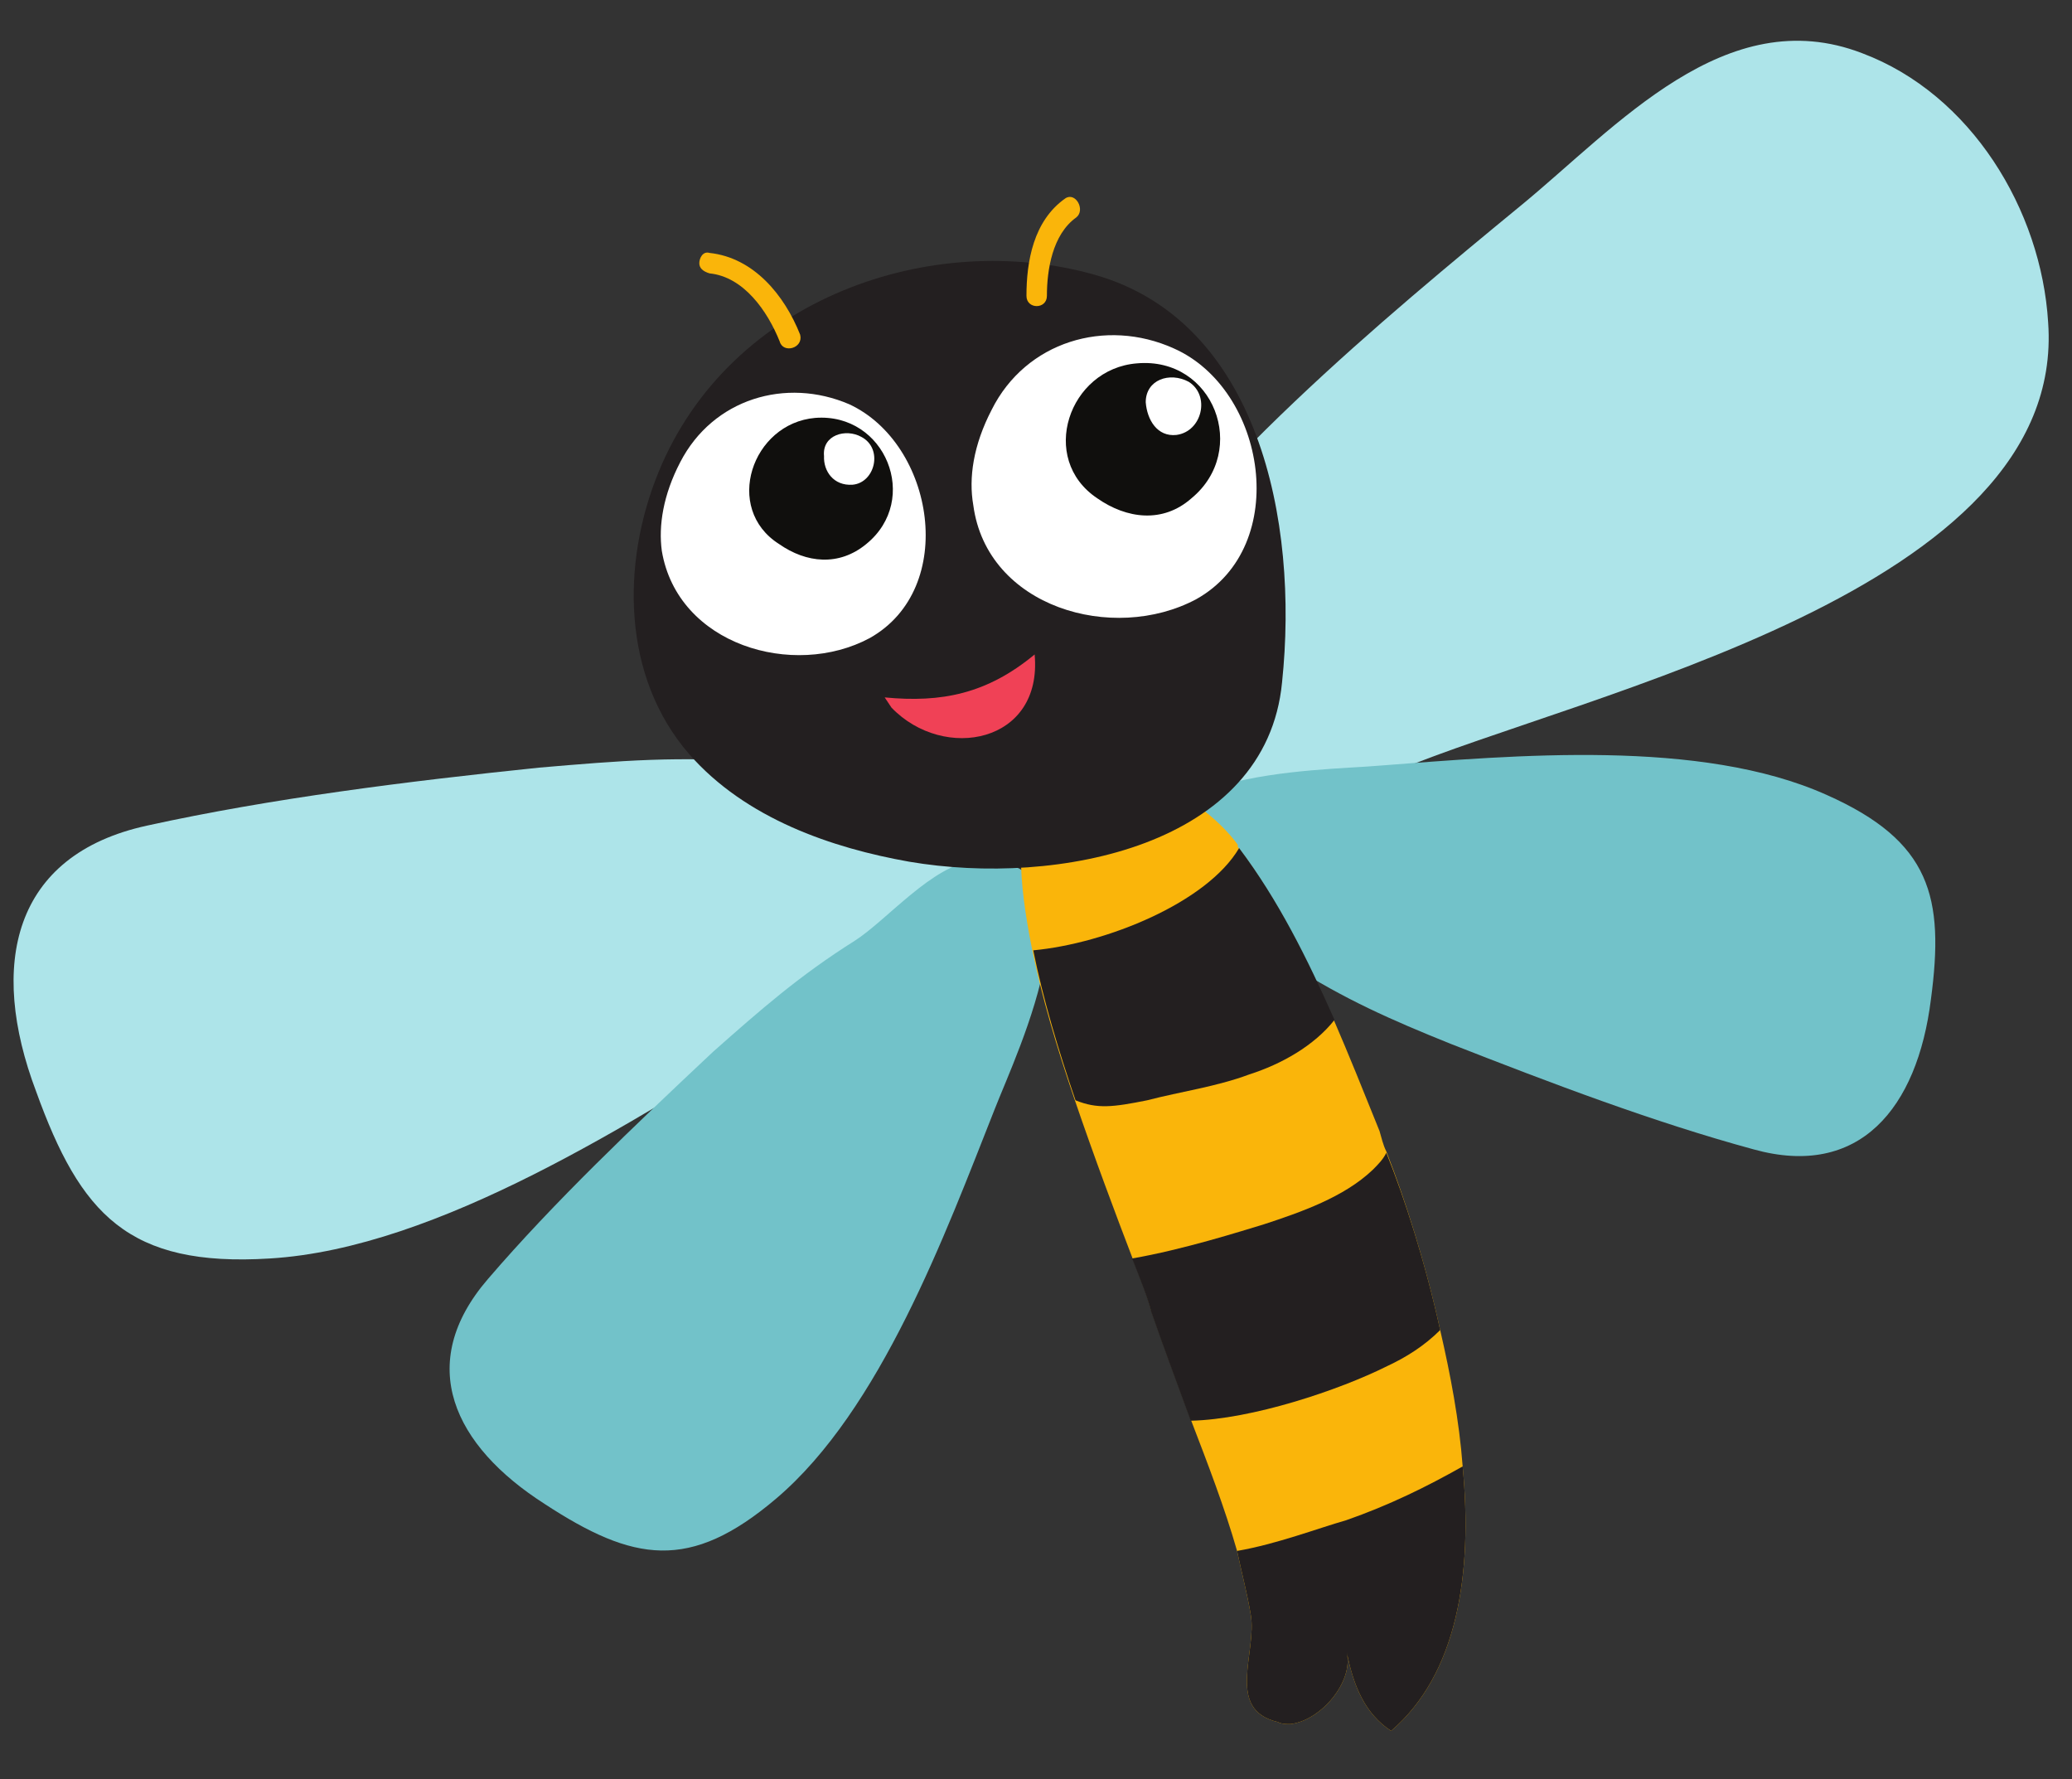 <?xml version="1.0" encoding="utf-8"?>
<!-- Generator: Adobe Illustrator 16.0.0, SVG Export Plug-In . SVG Version: 6.00 Build 0)  -->
<!DOCTYPE svg PUBLIC "-//W3C//DTD SVG 1.1//EN" "http://www.w3.org/Graphics/SVG/1.1/DTD/svg11.dtd">
<svg version="1.1" id="Layer_1" xmlns="http://www.w3.org/2000/svg" xmlns:xlink="http://www.w3.org/1999/xlink" x="0px" y="0px"
	 width="304px" height="261px" viewBox="0 0 304 261" enable-background="new 0 0 304 261" xml:space="preserve">
<rect x="0" y="0" width="304" height="261" fill="#333333" stroke="none"/>
<g>
	<path fill="#ADE4E9" d="M204.8,113.1c-12.3,5-27,11.5-36.8,6s-11.8-17.8-6.3-27c13-22,41.8-45.8,61.5-62c14-11.5,30-30,50-22.3
		c16,6,26.3,23,27.3,39.5C303.3,86.8,232.3,101.6,204.8,113.1z"/>
	<path fill="#ADE4E9" d="M79.1,112.6c-19.3,2-39.3,4.5-57.5,8.5c-19.8,4.3-23.3,20.5-16.3,39c6.5,18,13.5,25.8,34.3,24.5
		c24.8-1.5,53.5-20.3,74.3-33c9.5-5.8,45.5-24.5,24-38.2c-6-4-19-1-26-1.5C100.1,110.8,90.8,111.6,79.1,112.6z"/>
	<path fill="#72C2C9" d="M104.6,154.3c-11.5,10.8-23.3,22-33,33.3c-10.8,12.5-5,24.5,8.3,33c13,8.5,21.3,10,34-0.8
		c15.3-13,24.8-38.8,32-57c3.3-8.5,17.5-37.7-3-36.5c-6,0.5-12.8,8.7-17.5,11.7C117.3,143.1,111.6,148.1,104.6,154.3z"/>
	<path fill="#72C2C9" d="M212.8,153.1c14.8,5.8,29.8,11.5,44.5,15.5c15.5,4.3,24-6,26-22c2-15,0-23.2-15.3-30
		c-18.5-8.3-45.8-5.8-65.5-4.3c-8.8,0.8-41.5,0.5-31.5,18.5c3,5,13.3,7.7,18.3,10.7C197.3,146.6,204.1,149.6,212.8,153.1z"/>
	<path fill="#FAB50A" d="M211.3,195.1c1.5,6.5,2.8,13.3,3.3,20c1.5,15.8-0.8,30.5-10.5,38.8c-3.8-2.5-5.5-6.5-6.5-11.5
		c1,4.3-3.8,10-8.3,10.5c-0.5,0-1.3,0-1.8-0.3c-7.8-1.8-3-10.3-4-15.8c-0.5-3-1.3-6-2-9.3c-1.8-6.3-4.3-12.8-6.8-19.3
		c-2-5.5-4-10.8-5.8-16c-0.5-2-1.5-4.5-2.8-7.8c-2.3-6-5.5-14.5-8.5-23.3c-2.5-7.3-4.8-15-6.2-22c-2-10-2.5-18.2,0.7-22.2
		c7.8-9.5,23.8-0.8,29.5,7c0,0,0,0,0,0.3c5.8,7.7,10,16.2,14,25.2c2.3,5.3,4.5,10.8,6.8,16.5c0.3,1,0.5,2,1,3
		C206.1,175.8,209.1,185.1,211.3,195.1z"/>
	<path fill="#231F20" d="M195.8,149.6c-3,3.8-7.8,6.5-12.5,8c-4.8,1.8-10,2.5-15,3.8c-5,1-7.3,1.3-10.5,0c-2.5-7.3-4.8-15-6.2-22
		c10.7-1,25.5-7,30.2-15C187.6,132.1,191.8,140.6,195.8,149.6z"/>
	<path fill="#231F20" d="M211.3,195.1c-2.3,2.3-5,4-7.8,5.3c-7,3.5-19.8,7.8-28.8,8c-2-5.5-4-10.8-5.8-16c-0.5-2-1.5-4.5-2.8-7.8
		c7.5-1.3,16-4,19.3-5c5.5-1.8,11.8-4,16-8c0.8-0.8,1.5-1.5,2-2.5C206.1,175.8,209.1,185.1,211.3,195.1z"/>
	<path fill="#231F20" d="M214.6,215.1c1.5,15.8-0.8,30.5-10.5,38.8c-3.8-2.5-5.5-6.5-6.5-11.5c1,4.3-3.8,10-8.3,10.5
		c-0.5,0-1.3,0-1.8-0.3c-7.8-1.8-3-10.3-4-15.8c-0.5-3-1.3-6-2-9.3c5.8-1,11.8-3.3,16-4.5C203.8,220.8,209.3,218.1,214.6,215.1z"/>
	<path fill="#231F20" d="M160.6,40.3c24,6.8,30,36,27.5,59.8c-2.3,24-33,30-54.7,26.3c-11.3-2-24-6.3-32.3-15.8
		c-9.8-11.3-10-27.8-4.5-41.3C107.1,43.6,136.8,33.6,160.6,40.3z"/>
	<path fill="#FFFFFF" d="M97.1,80.8c2.3,13.8,19.3,18.8,30.5,12.8c13-7.3,9.5-28.5-3-34.3c-9.3-4-20-0.8-24.8,8.5
		C97.3,72.6,96.6,77.1,97.1,80.8z"/>
	<path fill="#100F0D" d="M127.1,79.8c8-6.5,2.8-19.3-7.5-18.5c-9.3,0.8-13.5,13.3-5.3,18.5C118.3,82.6,123.1,83.1,127.1,79.8z"/>
	<path fill="#FFFFFF" d="M125.1,71.1c3.3-0.3,4.5-5.3,1.3-7c-2.3-1.3-5.8-0.3-5.5,2.8C120.8,69.1,122.3,71.3,125.1,71.1z"/>
	<path fill="#FFFFFF" d="M142.8,74.1c2,15,20.5,20.3,32.7,13.8c14-7.8,10.3-30.8-3.3-36.8c-10-4.5-21.7-1-26.7,9
		C142.8,65.3,142.1,70.1,142.8,74.1z"/>
	<path fill="#100F0D" d="M174.8,73.1c8.5-7,3.3-20.8-8-19.8c-10,0.8-14.5,14-5.8,19.8C165.3,76.1,170.6,76.8,174.8,73.1z"/>
	<path fill="#FFFFFF" d="M172.6,63.8c3.8-0.5,5-5.8,1.8-7.8c-2.8-1.5-6.3-0.3-6.3,3C168.3,61.6,169.8,64.1,172.6,63.8z"/>
	<path fill="#F04156" d="M129.8,102.3c8.3,0.8,15-0.5,22-6.3c1.2,13-13.3,15.8-21,7.8L129.8,102.3z"/>
	<path fill="#FAB50A" d="M104.1,40.1c5,0.5,8.5,5.5,10.3,10c0.5,1.8,3.5,1,3-1c-2.3-5.8-6.8-11.3-13.3-12c-1-0.3-1.5,0.8-1.5,1.5
		S103.1,39.8,104.1,40.1z"/>
	<path fill="#FAB50A" d="M156.3,29.1c-4.7,3.3-5.7,9.3-5.7,14.3c0,2,3,2,3,0c0-3.8,0.8-9,4.3-11.5C159.3,30.8,157.8,28.1,156.3,29.1
		z"/>
</g>
</svg>

